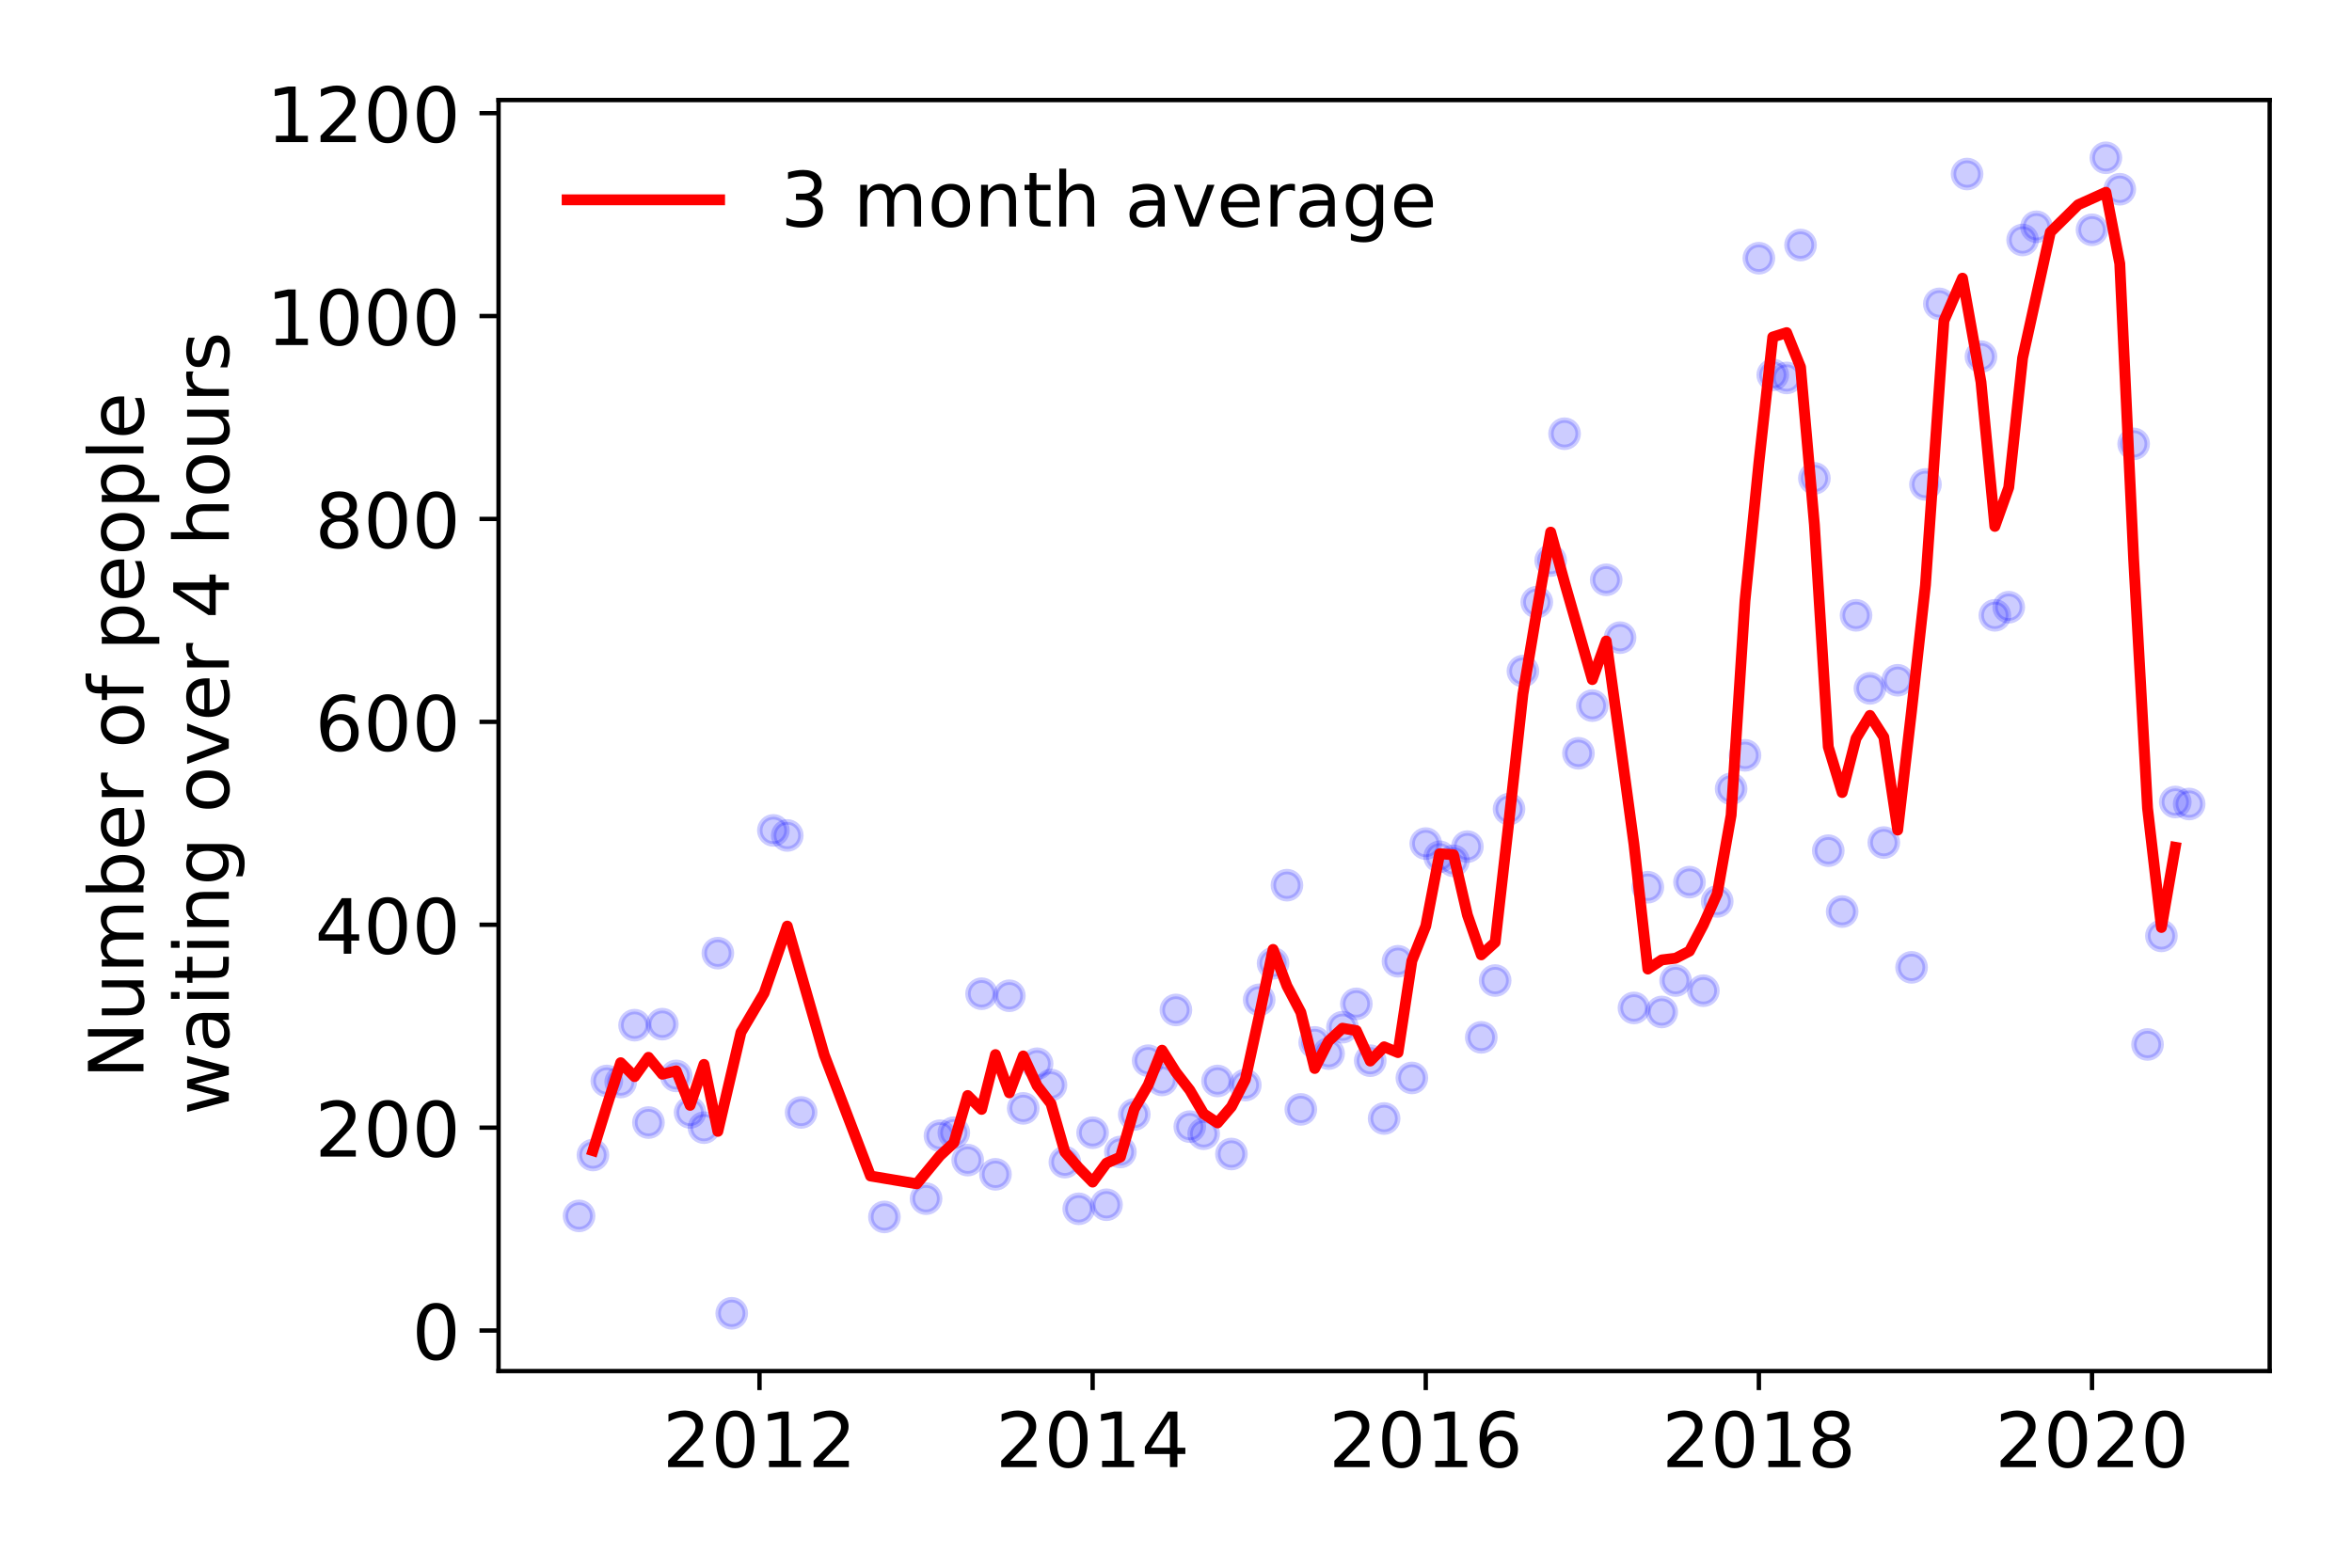 <?xml version="1.0" encoding="utf-8" standalone="no"?>
<!DOCTYPE svg PUBLIC "-//W3C//DTD SVG 1.1//EN"
  "http://www.w3.org/Graphics/SVG/1.1/DTD/svg11.dtd">
<!-- Created with matplotlib (https://matplotlib.org/) -->
<svg height="288pt" version="1.1" viewBox="0 0 432 288" width="432pt" xmlns="http://www.w3.org/2000/svg" xmlns:xlink="http://www.w3.org/1999/xlink">
 <defs>
  <style type="text/css">
*{stroke-linecap:butt;stroke-linejoin:round;}
  </style>
 </defs>
 <g id="figure_1">
  <g id="patch_1">
   <path d="M 0 288 
L 432 288 
L 432 0 
L 0 0 
z
" style="fill:#ffffff;"/>
  </g>
  <g id="axes_1">
   <g id="patch_2">
    <path d="M 91.57 251.88 
L 416.88 251.88 
L 416.88 18.373 
L 91.57 18.373 
z
" style="fill:#ffffff;"/>
   </g>
   <g id="matplotlib.axis_1">
    <g id="xtick_1">
     <g id="line2d_1">
      <defs>
       <path d="M 0 0 
L 0 3.5 
" id="m6541e3e8c1" style="stroke:#000000;stroke-width:0.8;"/>
      </defs>
      <g>
       <use style="stroke:#000000;stroke-width:0.8;" x="139.5" xlink:href="#m6541e3e8c1" y="251.88"/>
      </g>
     </g>
     <g id="text_1">
      <!-- 2012 -->
      <defs>
       <path d="M 19.188 8.297 
L 53.609 8.297 
L 53.609 0 
L 7.328 0 
L 7.328 8.297 
Q 12.938 14.109 22.625 23.891 
Q 32.328 33.688 34.812 36.531 
Q 39.547 41.844 41.422 45.531 
Q 43.312 49.219 43.312 52.781 
Q 43.312 58.594 39.234 62.25 
Q 35.156 65.922 28.609 65.922 
Q 23.969 65.922 18.812 64.312 
Q 13.672 62.703 7.812 59.422 
L 7.812 69.391 
Q 13.766 71.781 18.938 73 
Q 24.125 74.219 28.422 74.219 
Q 39.75 74.219 46.484 68.547 
Q 53.219 62.891 53.219 53.422 
Q 53.219 48.922 51.531 44.891 
Q 49.859 40.875 45.406 35.406 
Q 44.188 33.984 37.641 27.219 
Q 31.109 20.453 19.188 8.297 
z
" id="DejaVuSans-50"/>
       <path d="M 31.781 66.406 
Q 24.172 66.406 20.328 58.906 
Q 16.5 51.422 16.5 36.375 
Q 16.5 21.391 20.328 13.891 
Q 24.172 6.391 31.781 6.391 
Q 39.453 6.391 43.281 13.891 
Q 47.125 21.391 47.125 36.375 
Q 47.125 51.422 43.281 58.906 
Q 39.453 66.406 31.781 66.406 
z
M 31.781 74.219 
Q 44.047 74.219 50.516 64.516 
Q 56.984 54.828 56.984 36.375 
Q 56.984 17.969 50.516 8.266 
Q 44.047 -1.422 31.781 -1.422 
Q 19.531 -1.422 13.062 8.266 
Q 6.594 17.969 6.594 36.375 
Q 6.594 54.828 13.062 64.516 
Q 19.531 74.219 31.781 74.219 
z
" id="DejaVuSans-48"/>
       <path d="M 12.406 8.297 
L 28.516 8.297 
L 28.516 63.922 
L 10.984 60.406 
L 10.984 69.391 
L 28.422 72.906 
L 38.281 72.906 
L 38.281 8.297 
L 54.391 8.297 
L 54.391 0 
L 12.406 0 
z
" id="DejaVuSans-49"/>
      </defs>
      <g transform="translate(121.685 269.518)scale(0.14 -0.14)">
       <use xlink:href="#DejaVuSans-50"/>
       <use x="63.623" xlink:href="#DejaVuSans-48"/>
       <use x="127.246" xlink:href="#DejaVuSans-49"/>
       <use x="190.869" xlink:href="#DejaVuSans-50"/>
      </g>
     </g>
    </g>
    <g id="xtick_2">
     <g id="line2d_2">
      <g>
       <use style="stroke:#000000;stroke-width:0.8;" x="200.687" xlink:href="#m6541e3e8c1" y="251.88"/>
      </g>
     </g>
     <g id="text_2">
      <!-- 2014 -->
      <defs>
       <path d="M 37.797 64.312 
L 12.891 25.391 
L 37.797 25.391 
z
M 35.203 72.906 
L 47.609 72.906 
L 47.609 25.391 
L 58.016 25.391 
L 58.016 17.188 
L 47.609 17.188 
L 47.609 0 
L 37.797 0 
L 37.797 17.188 
L 4.891 17.188 
L 4.891 26.703 
z
" id="DejaVuSans-52"/>
      </defs>
      <g transform="translate(182.872 269.518)scale(0.14 -0.14)">
       <use xlink:href="#DejaVuSans-50"/>
       <use x="63.623" xlink:href="#DejaVuSans-48"/>
       <use x="127.246" xlink:href="#DejaVuSans-49"/>
       <use x="190.869" xlink:href="#DejaVuSans-52"/>
      </g>
     </g>
    </g>
    <g id="xtick_3">
     <g id="line2d_3">
      <g>
       <use style="stroke:#000000;stroke-width:0.8;" x="261.873" xlink:href="#m6541e3e8c1" y="251.88"/>
      </g>
     </g>
     <g id="text_3">
      <!-- 2016 -->
      <defs>
       <path d="M 33.016 40.375 
Q 26.375 40.375 22.484 35.828 
Q 18.609 31.297 18.609 23.391 
Q 18.609 15.531 22.484 10.953 
Q 26.375 6.391 33.016 6.391 
Q 39.656 6.391 43.531 10.953 
Q 47.406 15.531 47.406 23.391 
Q 47.406 31.297 43.531 35.828 
Q 39.656 40.375 33.016 40.375 
z
M 52.594 71.297 
L 52.594 62.312 
Q 48.875 64.062 45.094 64.984 
Q 41.312 65.922 37.594 65.922 
Q 27.828 65.922 22.672 59.328 
Q 17.531 52.734 16.797 39.406 
Q 19.672 43.656 24.016 45.922 
Q 28.375 48.188 33.594 48.188 
Q 44.578 48.188 50.953 41.516 
Q 57.328 34.859 57.328 23.391 
Q 57.328 12.156 50.688 5.359 
Q 44.047 -1.422 33.016 -1.422 
Q 20.359 -1.422 13.672 8.266 
Q 6.984 17.969 6.984 36.375 
Q 6.984 53.656 15.188 63.938 
Q 23.391 74.219 37.203 74.219 
Q 40.922 74.219 44.703 73.484 
Q 48.484 72.75 52.594 71.297 
z
" id="DejaVuSans-54"/>
      </defs>
      <g transform="translate(244.058 269.518)scale(0.14 -0.14)">
       <use xlink:href="#DejaVuSans-50"/>
       <use x="63.623" xlink:href="#DejaVuSans-48"/>
       <use x="127.246" xlink:href="#DejaVuSans-49"/>
       <use x="190.869" xlink:href="#DejaVuSans-54"/>
      </g>
     </g>
    </g>
    <g id="xtick_4">
     <g id="line2d_4">
      <g>
       <use style="stroke:#000000;stroke-width:0.8;" x="323.06" xlink:href="#m6541e3e8c1" y="251.88"/>
      </g>
     </g>
     <g id="text_4">
      <!-- 2018 -->
      <defs>
       <path d="M 31.781 34.625 
Q 24.75 34.625 20.719 30.859 
Q 16.703 27.094 16.703 20.516 
Q 16.703 13.922 20.719 10.156 
Q 24.75 6.391 31.781 6.391 
Q 38.812 6.391 42.859 10.172 
Q 46.922 13.969 46.922 20.516 
Q 46.922 27.094 42.891 30.859 
Q 38.875 34.625 31.781 34.625 
z
M 21.922 38.812 
Q 15.578 40.375 12.031 44.719 
Q 8.5 49.078 8.5 55.328 
Q 8.5 64.062 14.719 69.141 
Q 20.953 74.219 31.781 74.219 
Q 42.672 74.219 48.875 69.141 
Q 55.078 64.062 55.078 55.328 
Q 55.078 49.078 51.531 44.719 
Q 48 40.375 41.703 38.812 
Q 48.828 37.156 52.797 32.312 
Q 56.781 27.484 56.781 20.516 
Q 56.781 9.906 50.312 4.234 
Q 43.844 -1.422 31.781 -1.422 
Q 19.734 -1.422 13.25 4.234 
Q 6.781 9.906 6.781 20.516 
Q 6.781 27.484 10.781 32.312 
Q 14.797 37.156 21.922 38.812 
z
M 18.312 54.391 
Q 18.312 48.734 21.844 45.562 
Q 25.391 42.391 31.781 42.391 
Q 38.141 42.391 41.719 45.562 
Q 45.312 48.734 45.312 54.391 
Q 45.312 60.062 41.719 63.234 
Q 38.141 66.406 31.781 66.406 
Q 25.391 66.406 21.844 63.234 
Q 18.312 60.062 18.312 54.391 
z
" id="DejaVuSans-56"/>
      </defs>
      <g transform="translate(305.245 269.518)scale(0.14 -0.14)">
       <use xlink:href="#DejaVuSans-50"/>
       <use x="63.623" xlink:href="#DejaVuSans-48"/>
       <use x="127.246" xlink:href="#DejaVuSans-49"/>
       <use x="190.869" xlink:href="#DejaVuSans-56"/>
      </g>
     </g>
    </g>
    <g id="xtick_5">
     <g id="line2d_5">
      <g>
       <use style="stroke:#000000;stroke-width:0.8;" x="384.247" xlink:href="#m6541e3e8c1" y="251.88"/>
      </g>
     </g>
     <g id="text_5">
      <!-- 2020 -->
      <g transform="translate(366.432 269.518)scale(0.14 -0.14)">
       <use xlink:href="#DejaVuSans-50"/>
       <use x="63.623" xlink:href="#DejaVuSans-48"/>
       <use x="127.246" xlink:href="#DejaVuSans-50"/>
       <use x="190.869" xlink:href="#DejaVuSans-48"/>
      </g>
     </g>
    </g>
   </g>
   <g id="matplotlib.axis_2">
    <g id="ytick_1">
     <g id="line2d_6">
      <defs>
       <path d="M 0 0 
L -3.5 0 
" id="m4783962c53" style="stroke:#000000;stroke-width:0.8;"/>
      </defs>
      <g>
       <use style="stroke:#000000;stroke-width:0.8;" x="91.57" xlink:href="#m4783962c53" y="244.434"/>
      </g>
     </g>
     <g id="text_6">
      <!-- 0 -->
      <g transform="translate(75.662 249.753)scale(0.14 -0.14)">
       <use xlink:href="#DejaVuSans-48"/>
      </g>
     </g>
    </g>
    <g id="ytick_2">
     <g id="line2d_7">
      <g>
       <use style="stroke:#000000;stroke-width:0.8;" x="91.57" xlink:href="#m4783962c53" y="207.16"/>
      </g>
     </g>
     <g id="text_7">
      <!-- 200 -->
      <g transform="translate(57.847 212.479)scale(0.14 -0.14)">
       <use xlink:href="#DejaVuSans-50"/>
       <use x="63.623" xlink:href="#DejaVuSans-48"/>
       <use x="127.246" xlink:href="#DejaVuSans-48"/>
      </g>
     </g>
    </g>
    <g id="ytick_3">
     <g id="line2d_8">
      <g>
       <use style="stroke:#000000;stroke-width:0.8;" x="91.57" xlink:href="#m4783962c53" y="169.885"/>
      </g>
     </g>
     <g id="text_8">
      <!-- 400 -->
      <g transform="translate(57.847 175.204)scale(0.14 -0.14)">
       <use xlink:href="#DejaVuSans-52"/>
       <use x="63.623" xlink:href="#DejaVuSans-48"/>
       <use x="127.246" xlink:href="#DejaVuSans-48"/>
      </g>
     </g>
    </g>
    <g id="ytick_4">
     <g id="line2d_9">
      <g>
       <use style="stroke:#000000;stroke-width:0.8;" x="91.57" xlink:href="#m4783962c53" y="132.61"/>
      </g>
     </g>
     <g id="text_9">
      <!-- 600 -->
      <g transform="translate(57.847 137.929)scale(0.14 -0.14)">
       <use xlink:href="#DejaVuSans-54"/>
       <use x="63.623" xlink:href="#DejaVuSans-48"/>
       <use x="127.246" xlink:href="#DejaVuSans-48"/>
      </g>
     </g>
    </g>
    <g id="ytick_5">
     <g id="line2d_10">
      <g>
       <use style="stroke:#000000;stroke-width:0.8;" x="91.57" xlink:href="#m4783962c53" y="95.336"/>
      </g>
     </g>
     <g id="text_10">
      <!-- 800 -->
      <g transform="translate(57.847 100.654)scale(0.14 -0.14)">
       <use xlink:href="#DejaVuSans-56"/>
       <use x="63.623" xlink:href="#DejaVuSans-48"/>
       <use x="127.246" xlink:href="#DejaVuSans-48"/>
      </g>
     </g>
    </g>
    <g id="ytick_6">
     <g id="line2d_11">
      <g>
       <use style="stroke:#000000;stroke-width:0.8;" x="91.57" xlink:href="#m4783962c53" y="58.061"/>
      </g>
     </g>
     <g id="text_11">
      <!-- 1000 -->
      <g transform="translate(48.94 63.38)scale(0.14 -0.14)">
       <use xlink:href="#DejaVuSans-49"/>
       <use x="63.623" xlink:href="#DejaVuSans-48"/>
       <use x="127.246" xlink:href="#DejaVuSans-48"/>
       <use x="190.869" xlink:href="#DejaVuSans-48"/>
      </g>
     </g>
    </g>
    <g id="ytick_7">
     <g id="line2d_12">
      <g>
       <use style="stroke:#000000;stroke-width:0.8;" x="91.57" xlink:href="#m4783962c53" y="20.786"/>
      </g>
     </g>
     <g id="text_12">
      <!-- 1200 -->
      <g transform="translate(48.94 26.105)scale(0.14 -0.14)">
       <use xlink:href="#DejaVuSans-49"/>
       <use x="63.623" xlink:href="#DejaVuSans-50"/>
       <use x="127.246" xlink:href="#DejaVuSans-48"/>
       <use x="190.869" xlink:href="#DejaVuSans-48"/>
      </g>
     </g>
    </g>
    <g id="text_13">
     <!-- Number of people -->
     <defs>
      <path d="M 9.812 72.906 
L 23.094 72.906 
L 55.422 11.922 
L 55.422 72.906 
L 64.984 72.906 
L 64.984 0 
L 51.703 0 
L 19.391 60.984 
L 19.391 0 
L 9.812 0 
z
" id="DejaVuSans-78"/>
      <path d="M 8.5 21.578 
L 8.5 54.688 
L 17.484 54.688 
L 17.484 21.922 
Q 17.484 14.156 20.5 10.266 
Q 23.531 6.391 29.594 6.391 
Q 36.859 6.391 41.078 11.031 
Q 45.312 15.672 45.312 23.688 
L 45.312 54.688 
L 54.297 54.688 
L 54.297 0 
L 45.312 0 
L 45.312 8.406 
Q 42.047 3.422 37.719 1 
Q 33.406 -1.422 27.688 -1.422 
Q 18.266 -1.422 13.375 4.438 
Q 8.5 10.297 8.5 21.578 
z
M 31.109 56 
z
" id="DejaVuSans-117"/>
      <path d="M 52 44.188 
Q 55.375 50.25 60.062 53.125 
Q 64.75 56 71.094 56 
Q 79.641 56 84.281 50.016 
Q 88.922 44.047 88.922 33.016 
L 88.922 0 
L 79.891 0 
L 79.891 32.719 
Q 79.891 40.578 77.094 44.375 
Q 74.312 48.188 68.609 48.188 
Q 61.625 48.188 57.562 43.547 
Q 53.516 38.922 53.516 30.906 
L 53.516 0 
L 44.484 0 
L 44.484 32.719 
Q 44.484 40.625 41.703 44.406 
Q 38.922 48.188 33.109 48.188 
Q 26.219 48.188 22.156 43.531 
Q 18.109 38.875 18.109 30.906 
L 18.109 0 
L 9.078 0 
L 9.078 54.688 
L 18.109 54.688 
L 18.109 46.188 
Q 21.188 51.219 25.484 53.609 
Q 29.781 56 35.688 56 
Q 41.656 56 45.828 52.969 
Q 50 49.953 52 44.188 
z
" id="DejaVuSans-109"/>
      <path d="M 48.688 27.297 
Q 48.688 37.203 44.609 42.844 
Q 40.531 48.484 33.406 48.484 
Q 26.266 48.484 22.188 42.844 
Q 18.109 37.203 18.109 27.297 
Q 18.109 17.391 22.188 11.75 
Q 26.266 6.109 33.406 6.109 
Q 40.531 6.109 44.609 11.75 
Q 48.688 17.391 48.688 27.297 
z
M 18.109 46.391 
Q 20.953 51.266 25.266 53.625 
Q 29.594 56 35.594 56 
Q 45.562 56 51.781 48.094 
Q 58.016 40.188 58.016 27.297 
Q 58.016 14.406 51.781 6.484 
Q 45.562 -1.422 35.594 -1.422 
Q 29.594 -1.422 25.266 0.953 
Q 20.953 3.328 18.109 8.203 
L 18.109 0 
L 9.078 0 
L 9.078 75.984 
L 18.109 75.984 
z
" id="DejaVuSans-98"/>
      <path d="M 56.203 29.594 
L 56.203 25.203 
L 14.891 25.203 
Q 15.484 15.922 20.484 11.062 
Q 25.484 6.203 34.422 6.203 
Q 39.594 6.203 44.453 7.469 
Q 49.312 8.734 54.109 11.281 
L 54.109 2.781 
Q 49.266 0.734 44.188 -0.344 
Q 39.109 -1.422 33.891 -1.422 
Q 20.797 -1.422 13.156 6.188 
Q 5.516 13.812 5.516 26.812 
Q 5.516 40.234 12.766 48.109 
Q 20.016 56 32.328 56 
Q 43.359 56 49.781 48.891 
Q 56.203 41.797 56.203 29.594 
z
M 47.219 32.234 
Q 47.125 39.594 43.094 43.984 
Q 39.062 48.391 32.422 48.391 
Q 24.906 48.391 20.391 44.141 
Q 15.875 39.891 15.188 32.172 
z
" id="DejaVuSans-101"/>
      <path d="M 41.109 46.297 
Q 39.594 47.172 37.812 47.578 
Q 36.031 48 33.891 48 
Q 26.266 48 22.188 43.047 
Q 18.109 38.094 18.109 28.812 
L 18.109 0 
L 9.078 0 
L 9.078 54.688 
L 18.109 54.688 
L 18.109 46.188 
Q 20.953 51.172 25.484 53.578 
Q 30.031 56 36.531 56 
Q 37.453 56 38.578 55.875 
Q 39.703 55.766 41.062 55.516 
z
" id="DejaVuSans-114"/>
      <path id="DejaVuSans-32"/>
      <path d="M 30.609 48.391 
Q 23.391 48.391 19.188 42.75 
Q 14.984 37.109 14.984 27.297 
Q 14.984 17.484 19.156 11.844 
Q 23.344 6.203 30.609 6.203 
Q 37.797 6.203 41.984 11.859 
Q 46.188 17.531 46.188 27.297 
Q 46.188 37.016 41.984 42.703 
Q 37.797 48.391 30.609 48.391 
z
M 30.609 56 
Q 42.328 56 49.016 48.375 
Q 55.719 40.766 55.719 27.297 
Q 55.719 13.875 49.016 6.219 
Q 42.328 -1.422 30.609 -1.422 
Q 18.844 -1.422 12.172 6.219 
Q 5.516 13.875 5.516 27.297 
Q 5.516 40.766 12.172 48.375 
Q 18.844 56 30.609 56 
z
" id="DejaVuSans-111"/>
      <path d="M 37.109 75.984 
L 37.109 68.5 
L 28.516 68.5 
Q 23.688 68.5 21.797 66.547 
Q 19.922 64.594 19.922 59.516 
L 19.922 54.688 
L 34.719 54.688 
L 34.719 47.703 
L 19.922 47.703 
L 19.922 0 
L 10.891 0 
L 10.891 47.703 
L 2.297 47.703 
L 2.297 54.688 
L 10.891 54.688 
L 10.891 58.5 
Q 10.891 67.625 15.141 71.797 
Q 19.391 75.984 28.609 75.984 
z
" id="DejaVuSans-102"/>
      <path d="M 18.109 8.203 
L 18.109 -20.797 
L 9.078 -20.797 
L 9.078 54.688 
L 18.109 54.688 
L 18.109 46.391 
Q 20.953 51.266 25.266 53.625 
Q 29.594 56 35.594 56 
Q 45.562 56 51.781 48.094 
Q 58.016 40.188 58.016 27.297 
Q 58.016 14.406 51.781 6.484 
Q 45.562 -1.422 35.594 -1.422 
Q 29.594 -1.422 25.266 0.953 
Q 20.953 3.328 18.109 8.203 
z
M 48.688 27.297 
Q 48.688 37.203 44.609 42.844 
Q 40.531 48.484 33.406 48.484 
Q 26.266 48.484 22.188 42.844 
Q 18.109 37.203 18.109 27.297 
Q 18.109 17.391 22.188 11.75 
Q 26.266 6.109 33.406 6.109 
Q 40.531 6.109 44.609 11.75 
Q 48.688 17.391 48.688 27.297 
z
" id="DejaVuSans-112"/>
      <path d="M 9.422 75.984 
L 18.406 75.984 
L 18.406 0 
L 9.422 0 
z
" id="DejaVuSans-108"/>
     </defs>
     <g transform="translate(26.352 198.173)rotate(-90)scale(0.14 -0.14)">
      <use xlink:href="#DejaVuSans-78"/>
      <use x="74.805" xlink:href="#DejaVuSans-117"/>
      <use x="138.184" xlink:href="#DejaVuSans-109"/>
      <use x="235.596" xlink:href="#DejaVuSans-98"/>
      <use x="299.072" xlink:href="#DejaVuSans-101"/>
      <use x="360.596" xlink:href="#DejaVuSans-114"/>
      <use x="401.709" xlink:href="#DejaVuSans-32"/>
      <use x="433.496" xlink:href="#DejaVuSans-111"/>
      <use x="494.678" xlink:href="#DejaVuSans-102"/>
      <use x="529.883" xlink:href="#DejaVuSans-32"/>
      <use x="561.67" xlink:href="#DejaVuSans-112"/>
      <use x="625.146" xlink:href="#DejaVuSans-101"/>
      <use x="686.67" xlink:href="#DejaVuSans-111"/>
      <use x="747.852" xlink:href="#DejaVuSans-112"/>
      <use x="811.328" xlink:href="#DejaVuSans-108"/>
      <use x="839.111" xlink:href="#DejaVuSans-101"/>
     </g>
     <!--  waiting over 4 hours -->
     <defs>
      <path d="M 4.203 54.688 
L 13.188 54.688 
L 24.422 12.016 
L 35.594 54.688 
L 46.188 54.688 
L 57.422 12.016 
L 68.609 54.688 
L 77.594 54.688 
L 63.281 0 
L 52.688 0 
L 40.922 44.828 
L 29.109 0 
L 18.5 0 
z
" id="DejaVuSans-119"/>
      <path d="M 34.281 27.484 
Q 23.391 27.484 19.188 25 
Q 14.984 22.516 14.984 16.5 
Q 14.984 11.719 18.141 8.906 
Q 21.297 6.109 26.703 6.109 
Q 34.188 6.109 38.703 11.406 
Q 43.219 16.703 43.219 25.484 
L 43.219 27.484 
z
M 52.203 31.203 
L 52.203 0 
L 43.219 0 
L 43.219 8.297 
Q 40.141 3.328 35.547 0.953 
Q 30.953 -1.422 24.312 -1.422 
Q 15.922 -1.422 10.953 3.297 
Q 6 8.016 6 15.922 
Q 6 25.141 12.172 29.828 
Q 18.359 34.516 30.609 34.516 
L 43.219 34.516 
L 43.219 35.406 
Q 43.219 41.609 39.141 45 
Q 35.062 48.391 27.688 48.391 
Q 23 48.391 18.547 47.266 
Q 14.109 46.141 10.016 43.891 
L 10.016 52.203 
Q 14.938 54.109 19.578 55.047 
Q 24.219 56 28.609 56 
Q 40.484 56 46.344 49.844 
Q 52.203 43.703 52.203 31.203 
z
" id="DejaVuSans-97"/>
      <path d="M 9.422 54.688 
L 18.406 54.688 
L 18.406 0 
L 9.422 0 
z
M 9.422 75.984 
L 18.406 75.984 
L 18.406 64.594 
L 9.422 64.594 
z
" id="DejaVuSans-105"/>
      <path d="M 18.312 70.219 
L 18.312 54.688 
L 36.812 54.688 
L 36.812 47.703 
L 18.312 47.703 
L 18.312 18.016 
Q 18.312 11.328 20.141 9.422 
Q 21.969 7.516 27.594 7.516 
L 36.812 7.516 
L 36.812 0 
L 27.594 0 
Q 17.188 0 13.234 3.875 
Q 9.281 7.766 9.281 18.016 
L 9.281 47.703 
L 2.688 47.703 
L 2.688 54.688 
L 9.281 54.688 
L 9.281 70.219 
z
" id="DejaVuSans-116"/>
      <path d="M 54.891 33.016 
L 54.891 0 
L 45.906 0 
L 45.906 32.719 
Q 45.906 40.484 42.875 44.328 
Q 39.844 48.188 33.797 48.188 
Q 26.516 48.188 22.312 43.547 
Q 18.109 38.922 18.109 30.906 
L 18.109 0 
L 9.078 0 
L 9.078 54.688 
L 18.109 54.688 
L 18.109 46.188 
Q 21.344 51.125 25.703 53.562 
Q 30.078 56 35.797 56 
Q 45.219 56 50.047 50.172 
Q 54.891 44.344 54.891 33.016 
z
" id="DejaVuSans-110"/>
      <path d="M 45.406 27.984 
Q 45.406 37.75 41.375 43.109 
Q 37.359 48.484 30.078 48.484 
Q 22.859 48.484 18.828 43.109 
Q 14.797 37.75 14.797 27.984 
Q 14.797 18.266 18.828 12.891 
Q 22.859 7.516 30.078 7.516 
Q 37.359 7.516 41.375 12.891 
Q 45.406 18.266 45.406 27.984 
z
M 54.391 6.781 
Q 54.391 -7.172 48.188 -13.984 
Q 42 -20.797 29.203 -20.797 
Q 24.469 -20.797 20.266 -20.094 
Q 16.062 -19.391 12.109 -17.922 
L 12.109 -9.188 
Q 16.062 -11.328 19.922 -12.344 
Q 23.781 -13.375 27.781 -13.375 
Q 36.625 -13.375 41.016 -8.766 
Q 45.406 -4.156 45.406 5.172 
L 45.406 9.625 
Q 42.625 4.781 38.281 2.391 
Q 33.938 0 27.875 0 
Q 17.828 0 11.672 7.656 
Q 5.516 15.328 5.516 27.984 
Q 5.516 40.672 11.672 48.328 
Q 17.828 56 27.875 56 
Q 33.938 56 38.281 53.609 
Q 42.625 51.219 45.406 46.391 
L 45.406 54.688 
L 54.391 54.688 
z
" id="DejaVuSans-103"/>
      <path d="M 2.984 54.688 
L 12.5 54.688 
L 29.594 8.797 
L 46.688 54.688 
L 56.203 54.688 
L 35.688 0 
L 23.484 0 
z
" id="DejaVuSans-118"/>
      <path d="M 54.891 33.016 
L 54.891 0 
L 45.906 0 
L 45.906 32.719 
Q 45.906 40.484 42.875 44.328 
Q 39.844 48.188 33.797 48.188 
Q 26.516 48.188 22.312 43.547 
Q 18.109 38.922 18.109 30.906 
L 18.109 0 
L 9.078 0 
L 9.078 75.984 
L 18.109 75.984 
L 18.109 46.188 
Q 21.344 51.125 25.703 53.562 
Q 30.078 56 35.797 56 
Q 45.219 56 50.047 50.172 
Q 54.891 44.344 54.891 33.016 
z
" id="DejaVuSans-104"/>
      <path d="M 44.281 53.078 
L 44.281 44.578 
Q 40.484 46.531 36.375 47.5 
Q 32.281 48.484 27.875 48.484 
Q 21.188 48.484 17.844 46.438 
Q 14.5 44.391 14.5 40.281 
Q 14.5 37.156 16.891 35.375 
Q 19.281 33.594 26.516 31.984 
L 29.594 31.297 
Q 39.156 29.25 43.188 25.516 
Q 47.219 21.781 47.219 15.094 
Q 47.219 7.469 41.188 3.016 
Q 35.156 -1.422 24.609 -1.422 
Q 20.219 -1.422 15.453 -0.562 
Q 10.688 0.297 5.422 2 
L 5.422 11.281 
Q 10.406 8.688 15.234 7.391 
Q 20.062 6.109 24.812 6.109 
Q 31.156 6.109 34.562 8.281 
Q 37.984 10.453 37.984 14.406 
Q 37.984 18.062 35.516 20.016 
Q 33.062 21.969 24.703 23.781 
L 21.578 24.516 
Q 13.234 26.266 9.516 29.906 
Q 5.812 33.547 5.812 39.891 
Q 5.812 47.609 11.281 51.797 
Q 16.75 56 26.812 56 
Q 31.781 56 36.172 55.266 
Q 40.578 54.547 44.281 53.078 
z
" id="DejaVuSans-115"/>
     </defs>
     <g transform="translate(42.028 209.298)rotate(-90)scale(0.14 -0.14)">
      <use xlink:href="#DejaVuSans-32"/>
      <use x="31.787" xlink:href="#DejaVuSans-119"/>
      <use x="113.574" xlink:href="#DejaVuSans-97"/>
      <use x="174.854" xlink:href="#DejaVuSans-105"/>
      <use x="202.637" xlink:href="#DejaVuSans-116"/>
      <use x="241.846" xlink:href="#DejaVuSans-105"/>
      <use x="269.629" xlink:href="#DejaVuSans-110"/>
      <use x="333.008" xlink:href="#DejaVuSans-103"/>
      <use x="396.484" xlink:href="#DejaVuSans-32"/>
      <use x="428.271" xlink:href="#DejaVuSans-111"/>
      <use x="489.453" xlink:href="#DejaVuSans-118"/>
      <use x="548.633" xlink:href="#DejaVuSans-101"/>
      <use x="610.156" xlink:href="#DejaVuSans-114"/>
      <use x="651.27" xlink:href="#DejaVuSans-32"/>
      <use x="683.057" xlink:href="#DejaVuSans-52"/>
      <use x="746.68" xlink:href="#DejaVuSans-32"/>
      <use x="778.467" xlink:href="#DejaVuSans-104"/>
      <use x="841.846" xlink:href="#DejaVuSans-111"/>
      <use x="903.027" xlink:href="#DejaVuSans-117"/>
      <use x="966.406" xlink:href="#DejaVuSans-114"/>
      <use x="1007.52" xlink:href="#DejaVuSans-115"/>
     </g>
    </g>
   </g>
   <g id="line2d_13">
    <defs>
     <path d="M 0 2.5 
C 0.663 2.5 1.299 2.237 1.768 1.768 
C 2.237 1.299 2.5 0.663 2.5 0 
C 2.5 -0.663 2.237 -1.299 1.768 -1.768 
C 1.299 -2.237 0.663 -2.5 0 -2.5 
C -0.663 -2.5 -1.299 -2.237 -1.768 -1.768 
C -2.237 -1.299 -2.5 -0.663 -2.5 0 
C -2.5 0.663 -2.237 1.299 -1.768 1.768 
C -1.299 2.237 -0.663 2.5 0 2.5 
z
" id="m4ea191fc51" style="stroke:#0000ff;stroke-opacity:0.2;"/>
    </defs>
    <g clip-path="url(#p1040a41724)">
     <use style="fill:#0000ff;fill-opacity:0.2;stroke:#0000ff;stroke-opacity:0.2;" x="402.093" xlink:href="#m4ea191fc51" y="147.706"/>
     <use style="fill:#0000ff;fill-opacity:0.2;stroke:#0000ff;stroke-opacity:0.2;" x="399.544" xlink:href="#m4ea191fc51" y="147.334"/>
     <use style="fill:#0000ff;fill-opacity:0.2;stroke:#0000ff;stroke-opacity:0.2;" x="396.994" xlink:href="#m4ea191fc51" y="171.935"/>
     <use style="fill:#0000ff;fill-opacity:0.2;stroke:#0000ff;stroke-opacity:0.2;" x="394.445" xlink:href="#m4ea191fc51" y="191.877"/>
     <use style="fill:#0000ff;fill-opacity:0.2;stroke:#0000ff;stroke-opacity:0.2;" x="391.895" xlink:href="#m4ea191fc51" y="81.544"/>
     <use style="fill:#0000ff;fill-opacity:0.2;stroke:#0000ff;stroke-opacity:0.2;" x="389.346" xlink:href="#m4ea191fc51" y="34.764"/>
     <use style="fill:#0000ff;fill-opacity:0.2;stroke:#0000ff;stroke-opacity:0.2;" x="386.796" xlink:href="#m4ea191fc51" y="28.987"/>
     <use style="fill:#0000ff;fill-opacity:0.2;stroke:#0000ff;stroke-opacity:0.2;" x="384.247" xlink:href="#m4ea191fc51" y="42.219"/>
     <use style="fill:#0000ff;fill-opacity:0.2;stroke:#0000ff;stroke-opacity:0.2;" x="374.049" xlink:href="#m4ea191fc51" y="41.66"/>
     <use style="fill:#0000ff;fill-opacity:0.2;stroke:#0000ff;stroke-opacity:0.2;" x="371.5" xlink:href="#m4ea191fc51" y="44.083"/>
     <use style="fill:#0000ff;fill-opacity:0.2;stroke:#0000ff;stroke-opacity:0.2;" x="368.95" xlink:href="#m4ea191fc51" y="111.55"/>
     <use style="fill:#0000ff;fill-opacity:0.2;stroke:#0000ff;stroke-opacity:0.2;" x="366.401" xlink:href="#m4ea191fc51" y="113.041"/>
     <use style="fill:#0000ff;fill-opacity:0.2;stroke:#0000ff;stroke-opacity:0.2;" x="363.851" xlink:href="#m4ea191fc51" y="65.516"/>
     <use style="fill:#0000ff;fill-opacity:0.2;stroke:#0000ff;stroke-opacity:0.2;" x="361.302" xlink:href="#m4ea191fc51" y="31.968"/>
     <use style="fill:#0000ff;fill-opacity:0.2;stroke:#0000ff;stroke-opacity:0.2;" x="356.203" xlink:href="#m4ea191fc51" y="55.824"/>
     <use style="fill:#0000ff;fill-opacity:0.2;stroke:#0000ff;stroke-opacity:0.2;" x="353.654" xlink:href="#m4ea191fc51" y="88.999"/>
     <use style="fill:#0000ff;fill-opacity:0.2;stroke:#0000ff;stroke-opacity:0.2;" x="351.104" xlink:href="#m4ea191fc51" y="177.713"/>
     <use style="fill:#0000ff;fill-opacity:0.2;stroke:#0000ff;stroke-opacity:0.2;" x="348.555" xlink:href="#m4ea191fc51" y="124.969"/>
     <use style="fill:#0000ff;fill-opacity:0.2;stroke:#0000ff;stroke-opacity:0.2;" x="346.005" xlink:href="#m4ea191fc51" y="154.789"/>
     <use style="fill:#0000ff;fill-opacity:0.2;stroke:#0000ff;stroke-opacity:0.2;" x="343.456" xlink:href="#m4ea191fc51" y="126.46"/>
     <use style="fill:#0000ff;fill-opacity:0.2;stroke:#0000ff;stroke-opacity:0.2;" x="340.906" xlink:href="#m4ea191fc51" y="113.041"/>
     <use style="fill:#0000ff;fill-opacity:0.2;stroke:#0000ff;stroke-opacity:0.2;" x="338.357" xlink:href="#m4ea191fc51" y="167.462"/>
     <use style="fill:#0000ff;fill-opacity:0.2;stroke:#0000ff;stroke-opacity:0.2;" x="335.807" xlink:href="#m4ea191fc51" y="156.28"/>
     <use style="fill:#0000ff;fill-opacity:0.2;stroke:#0000ff;stroke-opacity:0.2;" x="333.258" xlink:href="#m4ea191fc51" y="87.881"/>
     <use style="fill:#0000ff;fill-opacity:0.2;stroke:#0000ff;stroke-opacity:0.2;" x="330.709" xlink:href="#m4ea191fc51" y="45.015"/>
     <use style="fill:#0000ff;fill-opacity:0.2;stroke:#0000ff;stroke-opacity:0.2;" x="328.159" xlink:href="#m4ea191fc51" y="69.43"/>
     <use style="fill:#0000ff;fill-opacity:0.2;stroke:#0000ff;stroke-opacity:0.2;" x="325.61" xlink:href="#m4ea191fc51" y="68.87"/>
     <use style="fill:#0000ff;fill-opacity:0.2;stroke:#0000ff;stroke-opacity:0.2;" x="323.06" xlink:href="#m4ea191fc51" y="47.437"/>
     <use style="fill:#0000ff;fill-opacity:0.2;stroke:#0000ff;stroke-opacity:0.2;" x="320.511" xlink:href="#m4ea191fc51" y="138.761"/>
     <use style="fill:#0000ff;fill-opacity:0.2;stroke:#0000ff;stroke-opacity:0.2;" x="317.961" xlink:href="#m4ea191fc51" y="144.911"/>
     <use style="fill:#0000ff;fill-opacity:0.2;stroke:#0000ff;stroke-opacity:0.2;" x="315.412" xlink:href="#m4ea191fc51" y="165.598"/>
     <use style="fill:#0000ff;fill-opacity:0.2;stroke:#0000ff;stroke-opacity:0.2;" x="312.862" xlink:href="#m4ea191fc51" y="181.999"/>
     <use style="fill:#0000ff;fill-opacity:0.2;stroke:#0000ff;stroke-opacity:0.2;" x="310.313" xlink:href="#m4ea191fc51" y="162.057"/>
     <use style="fill:#0000ff;fill-opacity:0.2;stroke:#0000ff;stroke-opacity:0.2;" x="307.763" xlink:href="#m4ea191fc51" y="180.135"/>
     <use style="fill:#0000ff;fill-opacity:0.2;stroke:#0000ff;stroke-opacity:0.2;" x="305.214" xlink:href="#m4ea191fc51" y="185.913"/>
     <use style="fill:#0000ff;fill-opacity:0.2;stroke:#0000ff;stroke-opacity:0.2;" x="302.665" xlink:href="#m4ea191fc51" y="162.989"/>
     <use style="fill:#0000ff;fill-opacity:0.2;stroke:#0000ff;stroke-opacity:0.2;" x="300.115" xlink:href="#m4ea191fc51" y="185.168"/>
     <use style="fill:#0000ff;fill-opacity:0.2;stroke:#0000ff;stroke-opacity:0.2;" x="297.566" xlink:href="#m4ea191fc51" y="117.141"/>
     <use style="fill:#0000ff;fill-opacity:0.2;stroke:#0000ff;stroke-opacity:0.2;" x="295.016" xlink:href="#m4ea191fc51" y="106.518"/>
     <use style="fill:#0000ff;fill-opacity:0.2;stroke:#0000ff;stroke-opacity:0.2;" x="292.467" xlink:href="#m4ea191fc51" y="129.628"/>
     <use style="fill:#0000ff;fill-opacity:0.2;stroke:#0000ff;stroke-opacity:0.2;" x="289.917" xlink:href="#m4ea191fc51" y="138.388"/>
     <use style="fill:#0000ff;fill-opacity:0.2;stroke:#0000ff;stroke-opacity:0.2;" x="287.368" xlink:href="#m4ea191fc51" y="79.68"/>
     <use style="fill:#0000ff;fill-opacity:0.2;stroke:#0000ff;stroke-opacity:0.2;" x="284.818" xlink:href="#m4ea191fc51" y="102.977"/>
     <use style="fill:#0000ff;fill-opacity:0.2;stroke:#0000ff;stroke-opacity:0.2;" x="282.269" xlink:href="#m4ea191fc51" y="110.618"/>
     <use style="fill:#0000ff;fill-opacity:0.2;stroke:#0000ff;stroke-opacity:0.2;" x="279.72" xlink:href="#m4ea191fc51" y="123.292"/>
     <use style="fill:#0000ff;fill-opacity:0.2;stroke:#0000ff;stroke-opacity:0.2;" x="277.17" xlink:href="#m4ea191fc51" y="148.638"/>
     <use style="fill:#0000ff;fill-opacity:0.2;stroke:#0000ff;stroke-opacity:0.2;" x="274.621" xlink:href="#m4ea191fc51" y="180.135"/>
     <use style="fill:#0000ff;fill-opacity:0.2;stroke:#0000ff;stroke-opacity:0.2;" x="272.071" xlink:href="#m4ea191fc51" y="190.572"/>
     <use style="fill:#0000ff;fill-opacity:0.2;stroke:#0000ff;stroke-opacity:0.2;" x="269.522" xlink:href="#m4ea191fc51" y="155.534"/>
     <use style="fill:#0000ff;fill-opacity:0.2;stroke:#0000ff;stroke-opacity:0.2;" x="266.972" xlink:href="#m4ea191fc51" y="158.143"/>
     <use style="fill:#0000ff;fill-opacity:0.2;stroke:#0000ff;stroke-opacity:0.2;" x="264.423" xlink:href="#m4ea191fc51" y="157.398"/>
     <use style="fill:#0000ff;fill-opacity:0.2;stroke:#0000ff;stroke-opacity:0.2;" x="261.873" xlink:href="#m4ea191fc51" y="154.975"/>
     <use style="fill:#0000ff;fill-opacity:0.2;stroke:#0000ff;stroke-opacity:0.2;" x="259.324" xlink:href="#m4ea191fc51" y="198.027"/>
     <use style="fill:#0000ff;fill-opacity:0.2;stroke:#0000ff;stroke-opacity:0.2;" x="256.774" xlink:href="#m4ea191fc51" y="176.594"/>
     <use style="fill:#0000ff;fill-opacity:0.2;stroke:#0000ff;stroke-opacity:0.2;" x="254.225" xlink:href="#m4ea191fc51" y="205.482"/>
     <use style="fill:#0000ff;fill-opacity:0.2;stroke:#0000ff;stroke-opacity:0.2;" x="251.676" xlink:href="#m4ea191fc51" y="194.859"/>
     <use style="fill:#0000ff;fill-opacity:0.2;stroke:#0000ff;stroke-opacity:0.2;" x="249.126" xlink:href="#m4ea191fc51" y="184.422"/>
     <use style="fill:#0000ff;fill-opacity:0.2;stroke:#0000ff;stroke-opacity:0.2;" x="246.577" xlink:href="#m4ea191fc51" y="188.709"/>
     <use style="fill:#0000ff;fill-opacity:0.2;stroke:#0000ff;stroke-opacity:0.2;" x="244.027" xlink:href="#m4ea191fc51" y="193.554"/>
     <use style="fill:#0000ff;fill-opacity:0.2;stroke:#0000ff;stroke-opacity:0.2;" x="241.478" xlink:href="#m4ea191fc51" y="191.504"/>
     <use style="fill:#0000ff;fill-opacity:0.2;stroke:#0000ff;stroke-opacity:0.2;" x="238.928" xlink:href="#m4ea191fc51" y="203.805"/>
     <use style="fill:#0000ff;fill-opacity:0.2;stroke:#0000ff;stroke-opacity:0.2;" x="236.379" xlink:href="#m4ea191fc51" y="162.616"/>
     <use style="fill:#0000ff;fill-opacity:0.2;stroke:#0000ff;stroke-opacity:0.2;" x="233.829" xlink:href="#m4ea191fc51" y="176.967"/>
     <use style="fill:#0000ff;fill-opacity:0.2;stroke:#0000ff;stroke-opacity:0.2;" x="231.28" xlink:href="#m4ea191fc51" y="183.677"/>
     <use style="fill:#0000ff;fill-opacity:0.2;stroke:#0000ff;stroke-opacity:0.2;" x="228.73" xlink:href="#m4ea191fc51" y="199.332"/>
     <use style="fill:#0000ff;fill-opacity:0.2;stroke:#0000ff;stroke-opacity:0.2;" x="226.181" xlink:href="#m4ea191fc51" y="212.005"/>
     <use style="fill:#0000ff;fill-opacity:0.2;stroke:#0000ff;stroke-opacity:0.2;" x="223.632" xlink:href="#m4ea191fc51" y="198.586"/>
     <use style="fill:#0000ff;fill-opacity:0.2;stroke:#0000ff;stroke-opacity:0.2;" x="221.082" xlink:href="#m4ea191fc51" y="208.278"/>
     <use style="fill:#0000ff;fill-opacity:0.2;stroke:#0000ff;stroke-opacity:0.2;" x="218.533" xlink:href="#m4ea191fc51" y="206.973"/>
     <use style="fill:#0000ff;fill-opacity:0.2;stroke:#0000ff;stroke-opacity:0.2;" x="215.983" xlink:href="#m4ea191fc51" y="185.54"/>
     <use style="fill:#0000ff;fill-opacity:0.2;stroke:#0000ff;stroke-opacity:0.2;" x="213.434" xlink:href="#m4ea191fc51" y="198.4"/>
     <use style="fill:#0000ff;fill-opacity:0.2;stroke:#0000ff;stroke-opacity:0.2;" x="210.884" xlink:href="#m4ea191fc51" y="194.859"/>
     <use style="fill:#0000ff;fill-opacity:0.2;stroke:#0000ff;stroke-opacity:0.2;" x="208.335" xlink:href="#m4ea191fc51" y="204.737"/>
     <use style="fill:#0000ff;fill-opacity:0.2;stroke:#0000ff;stroke-opacity:0.2;" x="205.785" xlink:href="#m4ea191fc51" y="211.633"/>
     <use style="fill:#0000ff;fill-opacity:0.2;stroke:#0000ff;stroke-opacity:0.2;" x="203.236" xlink:href="#m4ea191fc51" y="221.324"/>
     <use style="fill:#0000ff;fill-opacity:0.2;stroke:#0000ff;stroke-opacity:0.2;" x="200.687" xlink:href="#m4ea191fc51" y="208.092"/>
     <use style="fill:#0000ff;fill-opacity:0.2;stroke:#0000ff;stroke-opacity:0.2;" x="198.137" xlink:href="#m4ea191fc51" y="222.07"/>
     <use style="fill:#0000ff;fill-opacity:0.2;stroke:#0000ff;stroke-opacity:0.2;" x="195.588" xlink:href="#m4ea191fc51" y="213.496"/>
     <use style="fill:#0000ff;fill-opacity:0.2;stroke:#0000ff;stroke-opacity:0.2;" x="193.038" xlink:href="#m4ea191fc51" y="199.332"/>
     <use style="fill:#0000ff;fill-opacity:0.2;stroke:#0000ff;stroke-opacity:0.2;" x="190.489" xlink:href="#m4ea191fc51" y="195.418"/>
     <use style="fill:#0000ff;fill-opacity:0.2;stroke:#0000ff;stroke-opacity:0.2;" x="187.939" xlink:href="#m4ea191fc51" y="203.619"/>
     <use style="fill:#0000ff;fill-opacity:0.2;stroke:#0000ff;stroke-opacity:0.2;" x="185.39" xlink:href="#m4ea191fc51" y="182.931"/>
     <use style="fill:#0000ff;fill-opacity:0.2;stroke:#0000ff;stroke-opacity:0.2;" x="182.84" xlink:href="#m4ea191fc51" y="215.733"/>
     <use style="fill:#0000ff;fill-opacity:0.2;stroke:#0000ff;stroke-opacity:0.2;" x="180.291" xlink:href="#m4ea191fc51" y="182.558"/>
     <use style="fill:#0000ff;fill-opacity:0.2;stroke:#0000ff;stroke-opacity:0.2;" x="177.741" xlink:href="#m4ea191fc51" y="213.124"/>
     <use style="fill:#0000ff;fill-opacity:0.2;stroke:#0000ff;stroke-opacity:0.2;" x="175.192" xlink:href="#m4ea191fc51" y="208.092"/>
     <use style="fill:#0000ff;fill-opacity:0.2;stroke:#0000ff;stroke-opacity:0.2;" x="172.643" xlink:href="#m4ea191fc51" y="208.651"/>
     <use style="fill:#0000ff;fill-opacity:0.2;stroke:#0000ff;stroke-opacity:0.2;" x="170.093" xlink:href="#m4ea191fc51" y="220.206"/>
     <use style="fill:#0000ff;fill-opacity:0.2;stroke:#0000ff;stroke-opacity:0.2;" x="162.445" xlink:href="#m4ea191fc51" y="223.561"/>
     <use style="fill:#0000ff;fill-opacity:0.2;stroke:#0000ff;stroke-opacity:0.2;" x="147.148" xlink:href="#m4ea191fc51" y="204.364"/>
     <use style="fill:#0000ff;fill-opacity:0.2;stroke:#0000ff;stroke-opacity:0.2;" x="144.599" xlink:href="#m4ea191fc51" y="153.484"/>
     <use style="fill:#0000ff;fill-opacity:0.2;stroke:#0000ff;stroke-opacity:0.2;" x="142.049" xlink:href="#m4ea191fc51" y="152.552"/>
     <use style="fill:#0000ff;fill-opacity:0.2;stroke:#0000ff;stroke-opacity:0.2;" x="134.401" xlink:href="#m4ea191fc51" y="241.266"/>
     <use style="fill:#0000ff;fill-opacity:0.2;stroke:#0000ff;stroke-opacity:0.2;" x="131.851" xlink:href="#m4ea191fc51" y="175.103"/>
     <use style="fill:#0000ff;fill-opacity:0.2;stroke:#0000ff;stroke-opacity:0.2;" x="129.302" xlink:href="#m4ea191fc51" y="207.16"/>
     <use style="fill:#0000ff;fill-opacity:0.2;stroke:#0000ff;stroke-opacity:0.2;" x="126.752" xlink:href="#m4ea191fc51" y="204.364"/>
     <use style="fill:#0000ff;fill-opacity:0.2;stroke:#0000ff;stroke-opacity:0.2;" x="124.203" xlink:href="#m4ea191fc51" y="197.655"/>
     <use style="fill:#0000ff;fill-opacity:0.2;stroke:#0000ff;stroke-opacity:0.2;" x="121.654" xlink:href="#m4ea191fc51" y="188.15"/>
     <use style="fill:#0000ff;fill-opacity:0.2;stroke:#0000ff;stroke-opacity:0.2;" x="119.104" xlink:href="#m4ea191fc51" y="206.228"/>
     <use style="fill:#0000ff;fill-opacity:0.2;stroke:#0000ff;stroke-opacity:0.2;" x="116.555" xlink:href="#m4ea191fc51" y="188.336"/>
     <use style="fill:#0000ff;fill-opacity:0.2;stroke:#0000ff;stroke-opacity:0.2;" x="114.005" xlink:href="#m4ea191fc51" y="198.773"/>
     <use style="fill:#0000ff;fill-opacity:0.2;stroke:#0000ff;stroke-opacity:0.2;" x="111.456" xlink:href="#m4ea191fc51" y="198.586"/>
     <use style="fill:#0000ff;fill-opacity:0.2;stroke:#0000ff;stroke-opacity:0.2;" x="108.906" xlink:href="#m4ea191fc51" y="212.192"/>
     <use style="fill:#0000ff;fill-opacity:0.2;stroke:#0000ff;stroke-opacity:0.2;" x="106.357" xlink:href="#m4ea191fc51" y="223.374"/>
    </g>
   </g>
   <g id="line2d_14">
    <path clip-path="url(#p1040a41724)" d="M 399.544 155.658 
L 396.994 170.382 
L 394.445 148.452 
L 391.895 102.728 
L 389.346 48.431 
L 386.796 35.323 
L 381.698 37.622 
L 376.599 42.654 
L 371.5 65.764 
L 368.95 89.558 
L 366.401 96.702 
L 363.851 70.175 
L 360.452 51.103 
L 357.053 58.931 
L 353.654 107.512 
L 351.104 130.56 
L 348.555 152.49 
L 346.005 135.406 
L 343.456 131.43 
L 340.906 135.654 
L 338.357 145.594 
L 335.807 137.207 
L 333.258 96.392 
L 330.709 67.442 
L 328.159 61.105 
L 325.61 61.913 
L 323.06 85.023 
L 320.511 110.37 
L 317.961 149.757 
L 315.412 164.169 
L 312.862 169.885 
L 310.313 174.731 
L 307.763 176.035 
L 305.214 176.346 
L 302.665 178.023 
L 300.115 155.099 
L 297.566 136.276 
L 295.016 117.762 
L 292.467 124.845 
L 289.917 115.899 
L 287.368 107.015 
L 284.818 97.758 
L 282.269 112.296 
L 279.72 127.516 
L 277.17 150.688 
L 274.621 173.115 
L 272.071 175.414 
L 269.522 168.083 
L 266.972 157.025 
L 264.423 156.839 
L 261.873 170.133 
L 259.324 176.532 
L 256.774 193.368 
L 254.225 192.312 
L 251.676 194.921 
L 249.126 189.33 
L 246.577 188.895 
L 244.027 191.256 
L 241.478 196.288 
L 238.928 185.975 
L 236.379 181.129 
L 233.829 174.42 
L 231.28 186.659 
L 228.73 198.338 
L 226.181 203.308 
L 223.632 206.29 
L 221.082 204.613 
L 218.533 200.264 
L 215.983 196.971 
L 213.434 192.933 
L 210.884 199.332 
L 208.335 203.743 
L 205.785 212.564 
L 203.236 213.683 
L 200.687 217.162 
L 198.137 214.552 
L 195.588 211.633 
L 193.038 202.749 
L 190.489 199.456 
L 187.939 193.989 
L 185.39 200.761 
L 182.84 193.741 
L 180.291 203.805 
L 177.741 201.258 
L 175.192 209.955 
L 172.643 212.316 
L 168.393 217.472 
L 159.895 216.043 
L 151.397 193.803 
L 144.599 170.133 
L 140.35 182.434 
L 136.1 189.641 
L 131.851 207.843 
L 129.302 195.542 
L 126.752 203.059 
L 124.203 196.723 
L 121.654 197.344 
L 119.104 194.238 
L 116.555 197.779 
L 114.005 195.232 
L 111.456 203.184 
L 108.906 211.384 
" style="fill:none;stroke:#ff0000;stroke-linecap:square;stroke-width:2;"/>
   </g>
   <g id="patch_3">
    <path d="M 91.57 251.88 
L 91.57 18.373 
" style="fill:none;stroke:#000000;stroke-linecap:square;stroke-linejoin:miter;stroke-width:0.8;"/>
   </g>
   <g id="patch_4">
    <path d="M 416.88 251.88 
L 416.88 18.373 
" style="fill:none;stroke:#000000;stroke-linecap:square;stroke-linejoin:miter;stroke-width:0.8;"/>
   </g>
   <g id="patch_5">
    <path d="M 91.57 251.88 
L 416.88 251.88 
" style="fill:none;stroke:#000000;stroke-linecap:square;stroke-linejoin:miter;stroke-width:0.8;"/>
   </g>
   <g id="patch_6">
    <path d="M 91.57 18.373 
L 416.88 18.373 
" style="fill:none;stroke:#000000;stroke-linecap:square;stroke-linejoin:miter;stroke-width:0.8;"/>
   </g>
   <g id="legend_1">
    <g id="line2d_15">
     <path d="M 104.17 36.71 
L 132.17 36.71 
" style="fill:none;stroke:#ff0000;stroke-linecap:square;stroke-width:2;"/>
    </g>
    <g id="line2d_16"/>
    <g id="text_14">
     <!-- 3 month average -->
     <defs>
      <path d="M 40.578 39.312 
Q 47.656 37.797 51.625 33 
Q 55.609 28.219 55.609 21.188 
Q 55.609 10.406 48.188 4.484 
Q 40.766 -1.422 27.094 -1.422 
Q 22.516 -1.422 17.656 -0.516 
Q 12.797 0.391 7.625 2.203 
L 7.625 11.719 
Q 11.719 9.328 16.594 8.109 
Q 21.484 6.891 26.812 6.891 
Q 36.078 6.891 40.938 10.547 
Q 45.797 14.203 45.797 21.188 
Q 45.797 27.641 41.281 31.266 
Q 36.766 34.906 28.719 34.906 
L 20.219 34.906 
L 20.219 43.016 
L 29.109 43.016 
Q 36.375 43.016 40.234 45.922 
Q 44.094 48.828 44.094 54.297 
Q 44.094 59.906 40.109 62.906 
Q 36.141 65.922 28.719 65.922 
Q 24.656 65.922 20.016 65.031 
Q 15.375 64.156 9.812 62.312 
L 9.812 71.094 
Q 15.438 72.656 20.344 73.438 
Q 25.25 74.219 29.594 74.219 
Q 40.828 74.219 47.359 69.109 
Q 53.906 64.016 53.906 55.328 
Q 53.906 49.266 50.438 45.094 
Q 46.969 40.922 40.578 39.312 
z
" id="DejaVuSans-51"/>
     </defs>
     <g transform="translate(143.37 41.61)scale(0.14 -0.14)">
      <use xlink:href="#DejaVuSans-51"/>
      <use x="63.623" xlink:href="#DejaVuSans-32"/>
      <use x="95.41" xlink:href="#DejaVuSans-109"/>
      <use x="192.822" xlink:href="#DejaVuSans-111"/>
      <use x="254.004" xlink:href="#DejaVuSans-110"/>
      <use x="317.383" xlink:href="#DejaVuSans-116"/>
      <use x="356.592" xlink:href="#DejaVuSans-104"/>
      <use x="419.971" xlink:href="#DejaVuSans-32"/>
      <use x="451.758" xlink:href="#DejaVuSans-97"/>
      <use x="513.037" xlink:href="#DejaVuSans-118"/>
      <use x="572.217" xlink:href="#DejaVuSans-101"/>
      <use x="633.74" xlink:href="#DejaVuSans-114"/>
      <use x="674.854" xlink:href="#DejaVuSans-97"/>
      <use x="736.133" xlink:href="#DejaVuSans-103"/>
      <use x="799.609" xlink:href="#DejaVuSans-101"/>
     </g>
    </g>
   </g>
  </g>
 </g>
 <defs>
  <clipPath id="p1040a41724">
   <rect height="233.507" width="325.31" x="91.57" y="18.373"/>
  </clipPath>
 </defs>
</svg>

